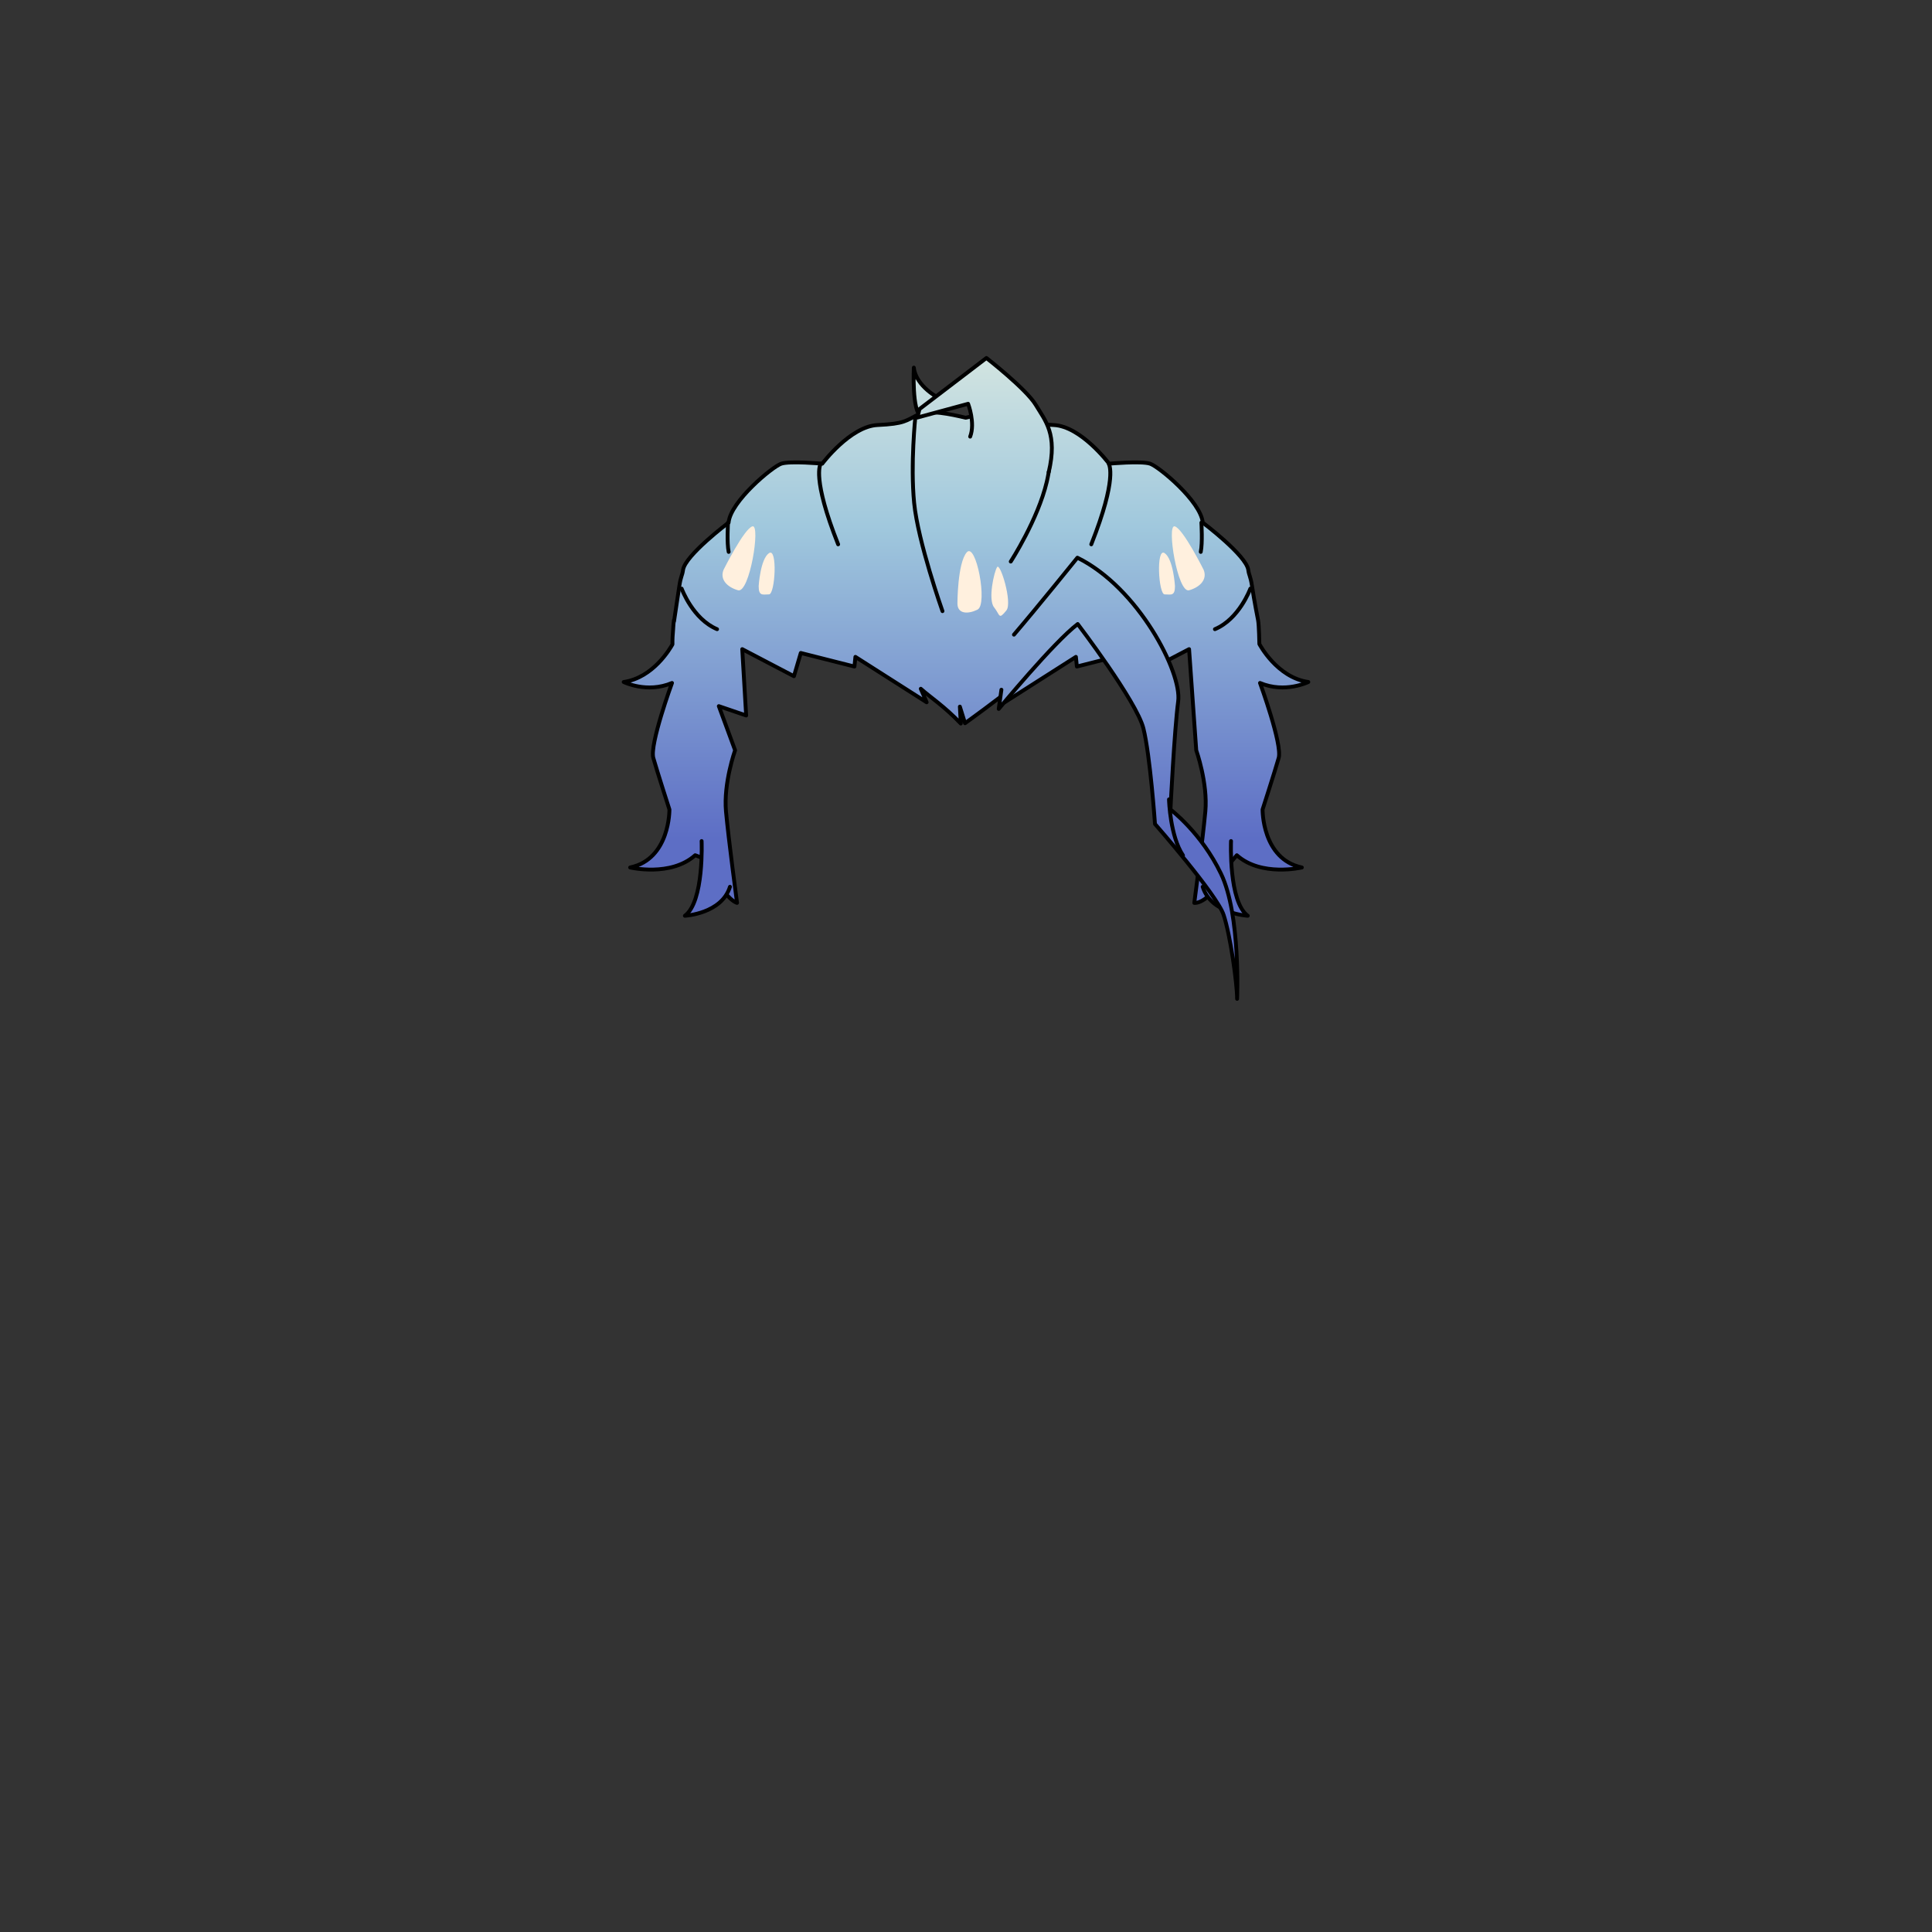<svg xmlns="http://www.w3.org/2000/svg" width="500" height="500" version="1.1"><rect width="100%" height="100%" fill="#333333" stroke="none"/><g id="x9249"><g><g><g><linearGradient id="hair1XMLID_4479_" gradientUnits="userSpaceOnUse" x1="250" y1="55.334" x2="250" y2="216.997"><stop offset="0" style="stop-color:#FCFCE4"></stop><stop offset="0.5" style="stop-color:#A0C8DD"></stop><stop offset="1" style="stop-color:#5D6EC5"></stop></linearGradient><path style="fill:url(#hair1XMLID_4479_);stroke:#000000;stroke-linecap:round;stroke-linejoin:round;" d="M326.754,209.5c0,0,3.167-9.833,4.167-13.333s-4.833-19.417-4.833-19.417c6.5,2.75,12.5-0.25,12.5-0.25c-8.167-1.167-12.667-9.833-12.667-9.833s-0.084-4.917-0.334-6.167c0,0-1.006-5.034-1.576-8.87c-0.38-2.554-0.756-2.631-0.958-4.13c-0.505-3.75-11.783-12.25-11.783-12.25c-0.505-5.5-11.363-14.5-13.636-15.25s-10.604,0-10.604,0s-7.239-9.667-14.31-10s-7.238-1.083-10.773-2.833c-2.338-1.157-8.276,0.017-12.035,0.945c-3.759-0.929-9.697-2.102-12.035-0.945c-3.535,1.75-3.703,2.5-10.773,2.833c-7.07,0.333-14.308,10-14.308,10s-8.333-0.75-10.605,0s-13.13,9.75-13.635,15.25c0,0-11.278,8.5-11.783,12.25c-0.202,1.499-0.578,1.576-0.958,4.13c-0.57,3.836-1.147,7.62-1.147,7.62s-0.104,0.612-0.229,1.554l-0.027-0.304c-0.091,0.456-0.16,1.4-0.211,2.415c-0.115,1.221-0.195,2.58-0.171,3.843c-0.491,0.898-4.926,8.644-12.618,9.742c0,0,6,3,12.5,0.25c0,0-5.833,15.917-4.833,19.417s4.167,13.333,4.167,13.333s0.167,12.833-10.167,15c0,0,10.5,2.5,16.833-3.167l2.667,1c4.919,10.76,8.165,11.333,8.165,11.333s-2.188-16.333-2.861-23.667c-0.673-7.333,2.356-15.833,2.356-15.833l-4.208-11.417l7.07,2.417L192.091,168l13.382,7l1.773-6.011l13.881,3.511l0.252-2.5l18.433,11.75l-1.515-3.5c2.525,2.25,6.06,4.5,10.352,9l-0.237-4.375l1.338,4.292c0,0,9.251-6.667,11.775-8.917l-1.515,3.5L278.444,170l0.252,2.5l13.883-3.511l1.772,6.011l13.383-7l1.853,26.167c0,0,3.028,8.5,2.356,15.833c-0.674,7.333-2.861,23.667-2.861,23.667s4.234,0.682,9.163-10.167l1.842-2.167c6.334,5.667,16.834,3.167,16.834,3.167C326.588,222.333,326.754,209.5,326.754,209.5z"></path><g><g><path style="fill:#FFF0DE;" d="M187.274,147.424c0,0,5.335-10.679,7.472-11.21c2.136-0.534-0.744,17.4-3.738,16.547C188.207,151.961,186.206,149.96,187.274,147.424z"></path><path style="fill:#FFF0DE;" d="M196.344,151.69c0,0,0.411-6.983,2.67-8.538c2.259-1.557,1.602,10.673,0,10.673C197.412,153.826,196.344,154.361,196.344,151.69z"></path><path style="fill:#FFF0DE;" d="M311.48,147.42c0,0-5.337-10.675-7.472-11.207c-2.134-0.534,0.743,17.4,3.734,16.547C310.546,151.96,312.548,149.96,311.48,147.42z"></path><path style="fill:#FFF0DE;" d="M304.082,151.691c0,0-0.411-6.984-2.672-8.541c-2.26-1.555-1.6,10.676,0,10.676C303.014,153.826,304.082,154.361,304.082,151.691z"></path><path style="fill:#FFF0DE;" d="M247.782,156.165c0,0,0-10.41,2.403-13.211c2.4-2.802,5.523,13.451,2.803,14.811C250.585,158.968,247.782,158.968,247.782,156.165z"></path><path style="fill:#FFF0DE;" d="M257.259,157.165c-1.606-2.003,0-9.208,0.799-10.41c0.801-1.201,4.002,9.207,2.402,11.208C258.396,160.543,258.858,159.165,257.259,157.165z"></path></g></g><linearGradient id="hair1XMLID_4480_" gradientUnits="userSpaceOnUse" x1="49.248" y1="55.333" x2="49.248" y2="216.997" gradientTransform="matrix(-1 0 0 1 366.336 0)"><stop offset="0" style="stop-color:#FCFCE4"></stop><stop offset="0.5" style="stop-color:#A0C8DD"></stop><stop offset="1" style="stop-color:#5D6EC5"></stop></linearGradient><path style="fill:url(#hair1XMLID_4480_);stroke:#000000;stroke-linecap:round;stroke-linejoin:round;" d="M318.589,217.667c0,0-0.667,15.667,4.333,19.333c0,0-9.5-0.5-11.667-7.5"></path><linearGradient id="hair1XMLID_4481_" gradientUnits="userSpaceOnUse" x1="289.353" y1="55.334" x2="289.353" y2="216.997"><stop offset="0" style="stop-color:#FCFCE4"></stop><stop offset="0.5" style="stop-color:#A0C8DD"></stop><stop offset="1" style="stop-color:#5D6EC5"></stop></linearGradient><path style="fill:url(#hair1XMLID_4481_);stroke:#000000;stroke-linecap:round;stroke-linejoin:round;" d="M259.162,178.5l-0.688,4.969c0,0,14.188-17.219,20.438-21.969c0,0,15.25,20,17,27s3,24.75,3,24.75s16,18.25,17.75,23.5s3.5,17.75,3.5,21.75c0,0,0.947-21.694-4.151-32.347S302.912,209.5,302.912,209.5s1-20.5,2-28s-10.333-29.417-26.083-37.167c0,0-10.417,12.917-16.417,19.917"></path><g><path d="M243.913,158.667c-0.206,0-0.398-0.128-0.471-0.333c-0.063-0.179-6.365-18.008-7.36-28.119c-0.994-10.101,0.321-22.479,0.334-22.603c0.03-0.275,0.278-0.478,0.551-0.443c0.274,0.03,0.473,0.276,0.443,0.551c-0.013,0.123-1.316,12.401-0.333,22.397c0.982,9.989,7.244,27.704,7.307,27.881c0.092,0.26-0.043,0.546-0.304,0.639C244.024,158.658,243.968,158.667,243.913,158.667z"></path></g><g><path d="M216.912,141.375c-0.199,0-0.387-0.119-0.465-0.315c-6.905-17.387-4.705-21.009-4.431-21.364c0.168-0.22,0.482-0.261,0.701-0.092c0.214,0.165,0.258,0.469,0.102,0.687c-0.057,0.094-2.069,3.714,4.558,20.4c0.102,0.257-0.023,0.547-0.28,0.649C217.036,141.364,216.974,141.375,216.912,141.375z"></path></g><g><path d="M188.578,143.333c-0.231,0-0.438-0.161-0.488-0.395c-0.509-2.374-0.19-7.503-0.177-7.72c0.018-0.275,0.256-0.487,0.531-0.467c0.275,0.018,0.485,0.255,0.467,0.531c-0.003,0.052-0.323,5.208,0.156,7.447c0.058,0.27-0.114,0.536-0.384,0.594C188.648,143.33,188.613,143.333,188.578,143.333z"></path></g><g><path d="M185.579,163.333c-0.065,0-0.131-0.013-0.194-0.039c-6.461-2.72-9.324-10.462-9.443-10.791c-0.094-0.259,0.041-0.546,0.3-0.64c0.26-0.092,0.546,0.041,0.641,0.3c0.027,0.077,2.838,7.662,8.89,10.209c0.255,0.107,0.374,0.4,0.267,0.655C185.959,163.219,185.774,163.333,185.579,163.333z"></path></g><g><path d="M261.579,145.833c-0.094,0-0.188-0.026-0.273-0.081c-0.23-0.151-0.296-0.461-0.146-0.692c0.069-0.106,6.972-10.767,9.266-20.508c1.295-5.5,0.829-9.451,0.824-9.491c-0.034-0.274,0.16-0.523,0.435-0.558c0.27-0.034,0.523,0.16,0.558,0.434c0.021,0.167,0.496,4.155-0.844,9.844c-2.334,9.914-9.33,20.717-9.4,20.825C261.902,145.753,261.742,145.833,261.579,145.833z"></path></g><g><path d="M282.418,141.375c-0.062,0-0.124-0.011-0.185-0.035c-0.257-0.102-0.382-0.393-0.28-0.649c6.685-16.831,4.578-20.368,4.556-20.401c-0.146-0.225-0.095-0.534,0.124-0.689c0.219-0.156,0.517-0.119,0.681,0.095c0.273,0.355,2.475,3.977-4.431,21.364C282.805,141.256,282.617,141.375,282.418,141.375z"></path></g><g><path d="M310.753,143.333c-0.034,0-0.069-0.003-0.104-0.011c-0.271-0.058-0.442-0.324-0.385-0.594c0.48-2.24,0.159-7.395,0.156-7.447c-0.018-0.275,0.191-0.513,0.467-0.531c0.299-0.004,0.514,0.192,0.531,0.467c0.014,0.217,0.332,5.346-0.176,7.72C311.191,143.173,310.984,143.333,310.753,143.333z"></path></g><g><path d="M314.419,163.333c-0.195,0-0.38-0.115-0.461-0.306c-0.107-0.254,0.013-0.547,0.267-0.655c6.063-2.552,8.863-10.133,8.892-10.209c0.094-0.26,0.384-0.394,0.64-0.3c0.26,0.094,0.395,0.38,0.3,0.64c-0.118,0.329-2.981,8.071-9.442,10.791C314.55,163.321,314.483,163.333,314.419,163.333z"></path></g><linearGradient id="hair1XMLID_4482_" gradientUnits="userSpaceOnUse" x1="239.756" y1="55.334" x2="239.756" y2="216.998"><stop offset="0" style="stop-color:#FCFCE4"></stop><stop offset="0.5" style="stop-color:#A0C8DD"></stop><stop offset="1" style="stop-color:#5D6EC5"></stop></linearGradient><path style="fill:url(#hair1XMLID_4482_);stroke:#000000;stroke-linecap:round;stroke-linejoin:round;" d="M243.064,103.076c0,0-6.018-3.009-6.565-7.933c0,0-0.547,11.489,1.915,12.583"></path><linearGradient id="hair1XMLID_4483_" gradientUnits="userSpaceOnUse" x1="254.816" y1="55.334" x2="254.816" y2="216.997"><stop offset="0" style="stop-color:#FCFCE4"></stop><stop offset="0.5" style="stop-color:#A0C8DD"></stop><stop offset="1" style="stop-color:#5D6EC5"></stop></linearGradient><path style="fill:url(#hair1XMLID_4483_);stroke:#000000;stroke-linecap:round;stroke-linejoin:round;" d="M271.412,122.167c2.334-9.833-0.899-13.287-3.361-17.39S255.286,92.65,255.286,92.65l-17.325,13.221l-0.547,2.188l13.13-3.556c0,0,1.902,4.94,0.534,8.496"></path><linearGradient id="hair1XMLID_4484_" gradientUnits="userSpaceOnUse" x1="183.079" y1="55.334" x2="183.079" y2="216.997"><stop offset="0" style="stop-color:#FCFCE4"></stop><stop offset="0.5" style="stop-color:#A0C8DD"></stop><stop offset="1" style="stop-color:#5D6EC5"></stop></linearGradient><path style="fill:url(#hair1XMLID_4484_);stroke:#000000;stroke-linecap:round;stroke-linejoin:round;" d="M181.579,217.667c0,0,0.667,15.667-4.333,19.333c0,0,9.5-0.5,11.667-7.5"></path></g><g><path d="M306.162,221.875c-0.16,0-0.317-0.077-0.414-0.22c-3.418-5.063-3.7-14.373-3.711-14.767c-0.007-0.276,0.211-0.506,0.486-0.513c0.005,0,0.01,0,0.014,0c0.271,0,0.492,0.215,0.5,0.487c0.002,0.094,0.286,9.414,3.539,14.233c0.155,0.229,0.095,0.54-0.135,0.694C306.356,221.847,306.259,221.875,306.162,221.875z"></path></g></g></g></g></svg>